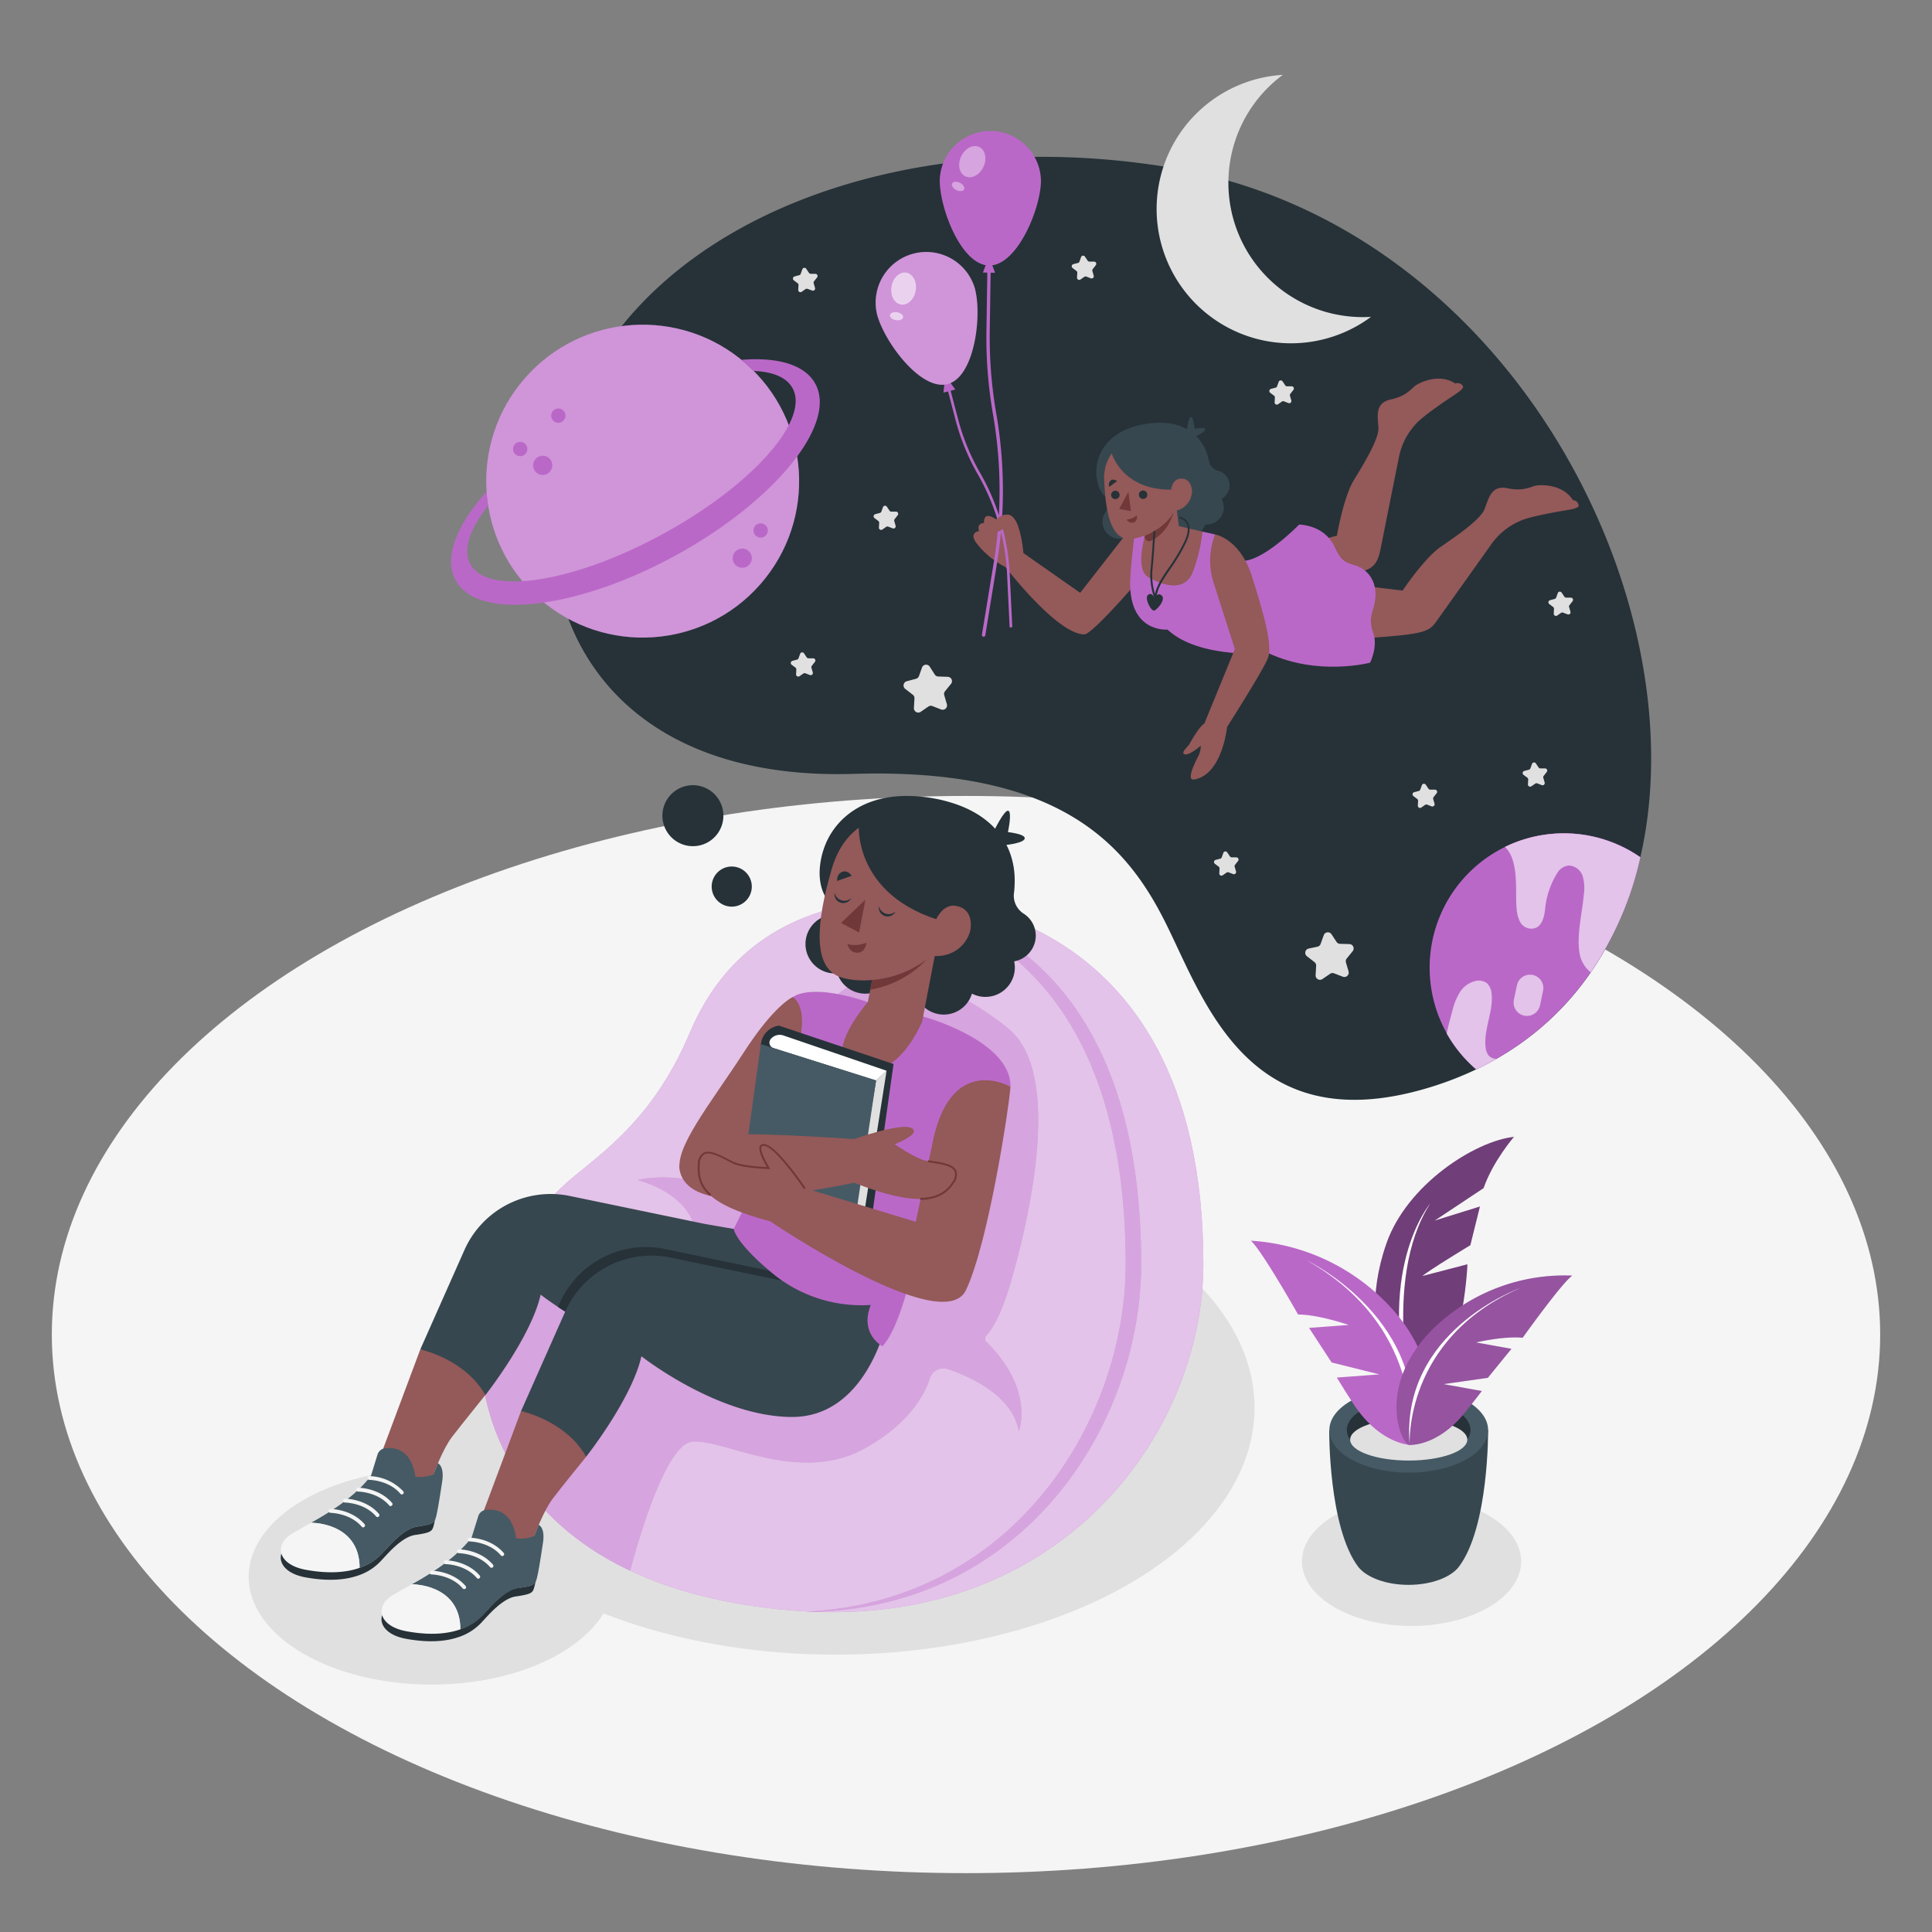 <svg xmlns="http://www.w3.org/2000/svg" viewBox="0 0 500 500"><rect x="0" y="0" width="500" height="500" fill="#808080" stroke="none"/><g id="freepik--Floor--inject-2"><ellipse cx="250" cy="345.38" rx="236.59" ry="139.39" style="fill:#f5f5f5"></ellipse></g><g id="freepik--Shadows--inject-2"><ellipse cx="111.68" cy="408.09" rx="47.32" ry="27.88" style="fill:#e0e0e0"></ellipse><ellipse cx="216.22" cy="364.33" rx="108.46" ry="63.9" style="fill:#e0e0e0"></ellipse><ellipse cx="365.31" cy="404.08" rx="28.36" ry="16.71" style="fill:#e0e0e0"></ellipse></g><g id="freepik--Plant--inject-2"><path d="M366,365.48s-16.71-16.31-7.2-43.64c5.33-15.31,23-26.55,33-27.61,0,0-5.45,6.28-7.85,13.25l-12.66,8.41L383,312.25l-2.48,10s-10.83,6.55-12.43,8l11.67-3.05S378.83,355.34,366,365.48Z" style="fill:#BA68C8"></path><path d="M366,365.48s-16.71-16.31-7.2-43.64c5.33-15.31,23-26.55,33-27.61,0,0-5.45,6.28-7.85,13.25l-12.66,8.41L383,312.25l-2.48,10s-10.83,6.55-12.43,8l11.67-3.05S378.83,355.34,366,365.48Z" style="opacity:0.4"></path><path d="M366,365.48s-8.65-34.13,4.14-54C370.15,311.44,355.15,329,366,365.48Z" style="fill:#fff"></path><path d="M385.12,370.1l-20.43-.26h-.21L344,370.1s-.23,25.18,7.53,35.42h0c2.14,2.72,7.16,4.64,13,4.64s10.89-1.92,13-4.65C385.35,395.25,385.12,370.1,385.12,370.1Z" style="fill:#37474f"></path><ellipse cx="364.58" cy="370.1" rx="20.54" ry="11.03" style="fill:#455a64"></ellipse><path d="M364.58,367.17c7.07,0,13.05,2.27,15.16,5.41a4.38,4.38,0,0,0,.82-2.48c0-4.36-7.15-7.89-16-7.89s-16,3.53-16,7.89a4.45,4.45,0,0,0,.82,2.48C351.53,369.44,357.51,367.17,364.58,367.17Z" style="fill:#263238"></path><ellipse cx="364.58" cy="372.58" rx="15.16" ry="5.41" style="fill:#e0e0e0"></ellipse><path d="M364.83,373.94s-7.91-.3-14.7-10.82c-2.8-4.33-4.15-6.61-4.15-6.61l11-.82-12.36-3.09-5.84-8.94,10.26-.76s-7.64-2.67-13.1-2.71c0,0-9.46-16.72-12.23-19.1a53.64,53.64,0,0,1,37.38,18.57C376.68,358.06,367.14,374.41,364.83,373.94Z" style="fill:#BA68C8"></path><path d="M364.83,373.94s4.95-29.82-26.64-47.76C338.19,326.18,371,341.94,364.83,373.94Z" style="fill:#fff"></path><path d="M364.83,373.94s7.17.47,14.29-8.38c2.94-3.64,4.37-5.57,4.37-5.57l-9.88-1.78,11.44-1.63,6.11-7.51L382,347.42s7.14-1.69,12.07-1.21c0,0,10.11-14.19,12.84-16.08a48.68,48.68,0,0,0-35.48,13.24C355.64,358.5,362.71,374.15,364.83,373.94Z" style="fill:#BA68C8"></path><path d="M364.83,373.94s7.17.47,14.29-8.38c2.94-3.64,4.37-5.57,4.37-5.57l-9.88-1.78,11.44-1.63,6.11-7.51L382,347.42s7.14-1.69,12.07-1.21c0,0,10.11-14.19,12.84-16.08a48.68,48.68,0,0,0-35.48,13.24C355.64,358.5,362.71,374.15,364.83,373.94Z" style="opacity:0.2"></path><path d="M364.83,373.94s-1.66-27.37,28.54-40.58C393.37,333.36,362.3,344.49,364.83,373.94Z" style="fill:#fff"></path></g><g id="freepik--Space--inject-2"><path d="M187.16,210.2a7.89,7.89,0,1,1-8.73-6.94A7.88,7.88,0,0,1,187.16,210.2Z" style="fill:#263238"></path><path d="M194.53,228.86a5.19,5.19,0,1,1-5.75-4.57A5.19,5.19,0,0,1,194.53,228.86Z" style="fill:#263238"></path><path d="M424.53,221.81c-5.49,23.86-19.24,43.87-42.47,54.94a87.12,87.12,0,0,1-12.75,4.87c-46.51,13.8-57.76-23.16-67.86-43.19s-27.33-39.77-80.52-38.15-77-28.33-78-61.7c-2-70.71,77.7-109.09,160.26-95.16C390.52,58.15,439.91,155,424.53,221.81Z" style="fill:#263238"></path><circle cx="166.33" cy="124.51" r="40.49" transform="translate(-36.91 167.69) rotate(-48.81)" style="fill:#BA68C8"></circle><circle cx="166.33" cy="124.51" r="40.49" transform="translate(-36.91 167.69) rotate(-48.81)" style="fill:#fff;opacity:0.3"></circle><path d="M211,99.31c-2.7-4.94-9.74-6.93-19.11-6.19A38.49,38.49,0,0,1,195,96c5,.19,8.58,1.65,10.11,4.46,1.39,2.52.94,5.85-1,9.61-4.41,8.57-16.54,19.39-32.54,28.12-13.53,7.39-26.84,11.64-36.42,12.22-6.7.39-11.58-1-13.44-4.42-2-3.69-.15-9.09,4.6-15.07-.1-.58-.18-1.18-.24-1.77s-.13-1.27-.18-1.91c-7.78,8.78-11.1,17.23-8,22.91s11.61,7.38,22.83,5.78c10-1.43,22-5.56,34.09-12.16,13.95-7.61,25.1-17,31.45-25.59C211.66,110.87,213.63,104.1,211,99.31Z" style="fill:#BA68C8"></path><path d="M136.47,116a1.85,1.85,0,1,1-3.68.42,1.85,1.85,0,0,1,3.68-.42Z" style="fill:#BA68C8"></path><path d="M146.33,107.36a1.85,1.85,0,1,1-2.05-1.63A1.86,1.86,0,0,1,146.33,107.36Z" style="fill:#BA68C8"></path><path d="M198.69,137.08a1.85,1.85,0,1,1-2.05-1.63A1.85,1.85,0,0,1,198.69,137.08Z" style="fill:#BA68C8"></path><path d="M142.92,120.15a2.48,2.48,0,1,1-2.75-2.18A2.48,2.48,0,0,1,142.92,120.15Z" style="fill:#BA68C8"></path><path d="M194.56,144.18a2.48,2.48,0,1,1-2.74-2.19A2.48,2.48,0,0,1,194.56,144.18Z" style="fill:#BA68C8"></path><path d="M320,59.2a34.77,34.77,0,0,1,12-39.83A34.77,34.77,0,1,0,354.82,82,34.78,34.78,0,0,1,320,59.2Z" style="fill:#e0e0e0"></path><path d="M240.6,172.51l1.32,2.06a1.12,1.12,0,0,0,.92.51l2.44.08a1.12,1.12,0,0,1,.84,1.83l-1.55,1.9a1.13,1.13,0,0,0-.21,1l.69,2.35a1.13,1.13,0,0,1-1.49,1.37l-2.28-.89a1.13,1.13,0,0,0-1,.12l-2,1.38a1.13,1.13,0,0,1-1.76-1l.14-2.43a1.12,1.12,0,0,0-.44-1l-1.93-1.49a1.13,1.13,0,0,1,.4-2l2.36-.63a1.13,1.13,0,0,0,.78-.71l.82-2.3A1.13,1.13,0,0,1,240.6,172.51Z" style="fill:#e0e0e0"></path><path d="M344.56,241.74l1.32,2a1.13,1.13,0,0,0,.91.52l2.45.07a1.13,1.13,0,0,1,.83,1.84l-1.54,1.89a1.16,1.16,0,0,0-.21,1l.69,2.35a1.13,1.13,0,0,1-1.49,1.36l-2.28-.88a1.1,1.1,0,0,0-1,.12l-2,1.37a1.13,1.13,0,0,1-1.76-1l.14-2.44a1.13,1.13,0,0,0-.44-.95l-1.93-1.5a1.13,1.13,0,0,1,.4-2L341,245a1.12,1.12,0,0,0,.77-.71l.83-2.3A1.13,1.13,0,0,1,344.56,241.74Z" style="fill:#e0e0e0"></path><path d="M208.09,169.11l.67,1a.57.57,0,0,0,.47.26l1.23,0a.57.57,0,0,1,.43.93l-.78,1a.57.57,0,0,0-.11.52l.35,1.18a.57.57,0,0,1-.76.69l-1.15-.44a.56.56,0,0,0-.53.06l-1,.69a.57.57,0,0,1-.89-.5l.07-1.23a.58.58,0,0,0-.22-.49l-1-.75a.57.57,0,0,1,.21-1l1.19-.32a.56.56,0,0,0,.39-.36l.42-1.16A.56.56,0,0,1,208.09,169.11Z" style="fill:#e0e0e0"></path><path d="M229.53,131.15l.67,1a.55.55,0,0,0,.46.26l1.24,0a.57.57,0,0,1,.42.93l-.78,1a.54.54,0,0,0-.1.52l.34,1.18a.57.57,0,0,1-.75.7l-1.15-.45a.56.56,0,0,0-.53.06l-1,.69a.57.57,0,0,1-.89-.5l.07-1.23a.55.55,0,0,0-.22-.48l-1-.76a.57.57,0,0,1,.2-1l1.2-.32a.56.56,0,0,0,.39-.36l.42-1.16A.57.57,0,0,1,229.53,131.15Z" style="fill:#e0e0e0"></path><path d="M280.8,66.44l.67,1a.56.56,0,0,0,.46.26l1.24,0a.57.57,0,0,1,.42.93l-.78,1a.55.55,0,0,0-.1.52l.34,1.19a.57.57,0,0,1-.75.69l-1.15-.45a.61.61,0,0,0-.53.06l-1,.7a.57.57,0,0,1-.89-.5l.07-1.24a.61.61,0,0,0-.22-.48l-1-.76a.57.57,0,0,1,.2-1l1.2-.31a.58.58,0,0,0,.39-.36l.41-1.16A.57.57,0,0,1,280.8,66.44Z" style="fill:#e0e0e0"></path><path d="M331.94,98.72l.67,1a.59.59,0,0,0,.46.26l1.23,0a.57.57,0,0,1,.43.93l-.78,1a.58.58,0,0,0-.11.52l.35,1.19a.57.57,0,0,1-.76.69l-1.15-.45a.6.6,0,0,0-.52.06l-1,.7a.57.57,0,0,1-.89-.5l.07-1.24a.58.58,0,0,0-.22-.48l-1-.76a.57.57,0,0,1,.21-1l1.19-.31a.59.59,0,0,0,.39-.36l.42-1.17A.57.57,0,0,1,331.94,98.72Z" style="fill:#e0e0e0"></path><path d="M208.67,69.59l.67,1a.61.61,0,0,0,.47.27l1.23,0a.58.58,0,0,1,.43.93l-.79,1a.6.6,0,0,0-.1.52l.35,1.19a.57.57,0,0,1-.76.69L209,74.76a.59.59,0,0,0-.53.06l-1,.7a.57.57,0,0,1-.89-.5l.07-1.24a.55.55,0,0,0-.22-.48l-1-.76a.57.57,0,0,1,.21-1l1.19-.32a.55.55,0,0,0,.39-.35l.42-1.17A.57.57,0,0,1,208.67,69.59Z" style="fill:#e0e0e0"></path><path d="M317.62,220.62l.67,1a.63.63,0,0,0,.47.26l1.23,0a.58.58,0,0,1,.43.93l-.79,1a.6.6,0,0,0-.1.52l.35,1.19a.57.57,0,0,1-.76.69l-1.15-.45a.59.59,0,0,0-.53.06l-1,.7a.57.57,0,0,1-.89-.5l.07-1.24a.55.55,0,0,0-.22-.48l-1-.76a.57.57,0,0,1,.2-1l1.2-.31a.59.59,0,0,0,.39-.36l.42-1.17A.57.57,0,0,1,317.62,220.62Z" style="fill:#e0e0e0"></path><path d="M397.5,197.6l.67,1a.55.55,0,0,0,.46.26l1.24,0a.57.57,0,0,1,.42.93l-.78,1a.54.54,0,0,0-.1.52l.34,1.18a.56.56,0,0,1-.75.69l-1.15-.44a.55.55,0,0,0-.53.06l-1,.69a.57.57,0,0,1-.89-.5l.07-1.23a.58.58,0,0,0-.22-.49l-1-.75a.57.57,0,0,1,.2-1l1.2-.32a.58.58,0,0,0,.39-.36l.42-1.16A.56.56,0,0,1,397.5,197.6Z" style="fill:#e0e0e0"></path><path d="M404.18,153.41l.67,1a.54.54,0,0,0,.46.26l1.24,0a.57.57,0,0,1,.42.93l-.78,1a.57.57,0,0,0-.11.52l.35,1.18a.56.56,0,0,1-.75.69l-1.16-.44a.54.54,0,0,0-.52.06l-1,.69a.57.57,0,0,1-.89-.5l.06-1.23a.56.56,0,0,0-.22-.49l-1-.75a.57.57,0,0,1,.2-1l1.19-.32a.58.58,0,0,0,.4-.36l.41-1.16A.57.57,0,0,1,404.18,153.41Z" style="fill:#e0e0e0"></path><path d="M369,203.1l.67,1a.57.57,0,0,0,.47.26l1.23,0a.57.57,0,0,1,.43.93l-.79,1a.6.6,0,0,0-.1.52l.35,1.18a.58.58,0,0,1-.76.7l-1.15-.45a.56.56,0,0,0-.53.06l-1,.7a.58.58,0,0,1-.89-.51l.07-1.23a.55.55,0,0,0-.22-.48l-1-.76a.57.57,0,0,1,.21-1l1.19-.32a.56.56,0,0,0,.39-.36l.42-1.16A.57.57,0,0,1,369,203.1Z" style="fill:#e0e0e0"></path><path d="M424.53,221.81a86,86,0,0,1-12.85,29.83A73.35,73.35,0,0,1,387.32,274q-2.55,1.49-5.26,2.77a34.77,34.77,0,0,1,42.47-54.94Z" style="fill:#BA68C8"></path><path d="M424.53,221.81a86,86,0,0,1-12.85,29.83,8,8,0,0,1-2.87-4.81c-.84-4.71.63-10.37,1.06-15.12a11.54,11.54,0,0,0-.26-4.9A3.94,3.94,0,0,0,406,224a3.88,3.88,0,0,0-2.88,1.78,21.42,21.42,0,0,0-3.24,9.42c-.25,2.3-.93,5.56-4.18,5.09a3.37,3.37,0,0,1-2.35-1.8,8.2,8.2,0,0,1-.81-2.93c-.31-2.64,0-6.31-.39-9.67-.29-2.66-1-5.11-2.66-6.71a34.73,34.73,0,0,1,35,2.67Z" style="fill:#BA68C8"></path><path d="M424.53,221.81a86,86,0,0,1-12.85,29.83,8,8,0,0,1-2.87-4.81c-.84-4.71.63-10.37,1.06-15.12a11.54,11.54,0,0,0-.26-4.9A3.94,3.94,0,0,0,406,224a3.88,3.88,0,0,0-2.88,1.78,21.42,21.42,0,0,0-3.24,9.42c-.25,2.3-.93,5.56-4.18,5.09a3.37,3.37,0,0,1-2.35-1.8,8.2,8.2,0,0,1-.81-2.93c-.31-2.64,0-6.31-.39-9.67-.29-2.66-1-5.11-2.66-6.71a34.73,34.73,0,0,1,35,2.67Z" style="fill:#fff;opacity:0.6"></path><path d="M387.32,274q-2.55,1.49-5.26,2.77a34.53,34.53,0,0,1-7.65-9.32c.42-2.1,1-4.14,1.47-5.87a15.85,15.85,0,0,1,2-4.89,6.5,6.5,0,0,1,4.31-2.87,3.42,3.42,0,0,1,2.72.72A4.06,4.06,0,0,1,386,257c.61,4.71-2.12,9.39-1.51,14.12a3.72,3.72,0,0,0,.8,2.06A2.5,2.5,0,0,0,387.32,274Z" style="fill:#BA68C8"></path><path d="M387.32,274q-2.55,1.49-5.26,2.77a34.53,34.53,0,0,1-7.65-9.32c.42-2.1,1-4.14,1.47-5.87a15.85,15.85,0,0,1,2-4.89,6.5,6.5,0,0,1,4.31-2.87,3.42,3.42,0,0,1,2.72.72A4.06,4.06,0,0,1,386,257c.61,4.71-2.12,9.39-1.51,14.12a3.72,3.72,0,0,0,.8,2.06A2.5,2.5,0,0,0,387.32,274Z" style="fill:#fff;opacity:0.6"></path><path d="M399.34,256.41l-.78,3.76a3.47,3.47,0,0,1-4.09,2.68h0a3.47,3.47,0,0,1-2.68-4.09l.79-3.77a3.46,3.46,0,0,1,4.09-2.67h0A3.44,3.44,0,0,1,399.34,256.41Z" style="fill:#BA68C8"></path><path d="M399.34,256.41l-.78,3.76a3.47,3.47,0,0,1-4.09,2.68h0a3.47,3.47,0,0,1-2.68-4.09l.79-3.77a3.46,3.46,0,0,1,4.09-2.67h0A3.44,3.44,0,0,1,399.34,256.41Z" style="fill:#fff;opacity:0.6"></path></g><g id="freepik--character-2--inject-2"><path d="M293.65,132.23l-.37.14a4.42,4.42,0,1,0-2.16,6.85l.38-.15a4.42,4.42,0,1,0,2.15-6.84Z" style="fill:#37474f"></path><path d="M258.66,135.07s-4.15-3.63-4,.27c0,0-2,0-1.28,2.1,0,0-2.6.33-.84,2.87a19.53,19.53,0,0,0,4.37,4.34l3.41-8.23Z" style="fill:#945959"></path><path d="M291.92,137.56l-12.37,15.86-14.69-10.29s-.72-9.9-4.16-9.94-5.78,5-3.77,4.71a7,7,0,0,0,3.37-1.48l-4.4,7.42a20.56,20.56,0,0,0,4.31,2.91s13.35,17.4,20.4,17.43c2.09,0,14.13-14.06,14.13-14.06l.42-12.93Z" style="fill:#945959"></path><path d="M342.18,139.63l3.81-1s1.69-9.93,4.36-14.32,6.54-10.7,6.38-13.62-1-6.42,3.23-7.32,5.4-3,6.53-3.7,6-3.15,10.17-.41a1.54,1.54,0,0,1,2,.8s.15.54-1.76,1.81-9.1,6-10.81,8.24a17.53,17.53,0,0,0-4.15,8.79c-1,4.8-3.85,19.19-4.57,22.78s-1.49,5.93-6.77,6.54S342.18,139.63,342.18,139.63Z" style="fill:#945959"></path><path d="M355.51,151.94l7.49.89s5.6-8.37,9.83-11.29,10.34-7.09,11.39-9.82,1.71-6.27,5.94-5.36,6.16-.53,7.46-.71,6.79-.42,9.46,3.79a1.53,1.53,0,0,1,1.47,1.53s-.08.55-2.35.93S395.44,133.68,393,135a17.63,17.63,0,0,0-7.38,6.33c-2.85,4-11.36,15.95-13.48,18.92S369.88,164,355.74,165C350.44,165.41,355.51,151.94,355.51,151.94Z" style="fill:#945959"></path><path d="M311.23,137.59l3.22.72s2.27,7.44,7.77,6.81,14-9.36,14-9.36,6.38,0,9.07,5.55c1.26,2.59,1.87,4.1,5.07,4.9s6.92,4.18,5.18,10.8c-.58,2.19-1.34,3.37-.12,6.87s-.84,7.62-.84,7.62-13.38,3.55-26.28-2.45c0,0-17.87,1.64-26.16-6.12,0,0-10.37,1-9.62-13.38.3-5.73,1.5-14,1.5-14Z" style="fill:#BA68C8"></path><path d="M318,124.42a3.92,3.92,0,0,0-2.8-2.59,3.19,3.19,0,0,1-2.31-2.48,13.68,13.68,0,0,0-.52-1.91,11.42,11.42,0,0,0-1.22-2.59c-2.25-3.6-6.24-5.59-11.6-5.42a18.91,18.91,0,0,0-2.2.17,22.54,22.54,0,0,0-4.46,1c-6.6,2.25-9.14,7.13-9.16,11.36v0a11.7,11.7,0,0,0,.43,3.28,6.56,6.56,0,0,0,2.21,3.59l16.88,5c-.62,1.24,8.42,4,8.37,1.85a4.42,4.42,0,0,0,4.5-6.58A3.92,3.92,0,0,0,318,124.42Z" style="fill:#37474f"></path><path d="M312,134.26a3.83,3.83,0,1,1-4.25-3.38A3.83,3.83,0,0,1,312,134.26Z" style="fill:#37474f"></path><path d="M311.23,137.59A45.14,45.14,0,0,1,308.72,148c-2,5.16-7.42,3.77-11.6,1.33-2.12-1.24-2-5.07-1.31-8.54.13-.73.29-1.46.46-2.14.62-2.45,1.31-4.32,1.31-4.32l4,1,.94.23Z" style="fill:#945959"></path><path d="M307.11,111.55s.47-3.62,1.1-3.65,1,3.06,1,3.06,2.88-.63,2.68.25-3.48,2.17-3.48,2.17Z" style="fill:#37474f"></path><polygon points="305.84 142.02 298.21 149.72 295.5 128.69 303.98 127.59 305.84 142.02" style="fill:#945959"></polygon><path d="M303.79,132.57a18.08,18.08,0,0,1-1.28,2.91,10.58,10.58,0,0,1-4.6,4.47,1.17,1.17,0,0,1-1.64-1.33v0a16,16,0,0,0,5.3-3.35A14,14,0,0,0,303.79,132.57Z" style="fill:#703838"></path><path d="M299,155a.24.24,0,0,1-.23-.14,16.92,16.92,0,0,1-1-7.56c.42-4,.8-10.76.8-10.83a.24.24,0,1,1,.48,0c0,.06-.38,6.81-.79,10.85a17.05,17.05,0,0,0,.64,6.39c.49-2.27,1.91-4.36,3.54-6.73a47.14,47.14,0,0,0,4-6.64c1-2,1.19-3.63.68-4.73a2.64,2.64,0,0,0-1.77-1.4.24.24,0,0,1-.17-.3.24.24,0,0,1,.29-.17,3.2,3.2,0,0,1,2.09,1.67c.57,1.23.34,3-.68,5.14a46.84,46.84,0,0,1-4,6.7c-1.81,2.66-3.38,4.95-3.59,7.5a.25.25,0,0,1-.21.22Z" style="fill:#263238"></path><path d="M298.85,154.82s.68-1.65,1.76-.75-.57,3.12-1.74,3.9c-.89.58-2.68-3.07-1.85-3.93C298.06,153,298.85,154.82,298.85,154.82Z" style="fill:#263238"></path><path d="M295.31,112.86a10.76,10.76,0,0,0-9.52,11.61c.3,8.52,1.9,14.95,6.33,15s14.1-4.38,14-15.44S298.45,112.46,295.31,112.86Z" style="fill:#945959"></path><polygon points="292.03 127.29 292.67 132.25 289.65 131.73 292.03 127.29" style="fill:#703838"></polygon><path d="M296.92,127.94a1.09,1.09,0,1,1-1.2-1A1.09,1.09,0,0,1,296.92,127.94Z" style="fill:#263238"></path><path d="M289.74,128a1.09,1.09,0,1,1-1.21-1A1.09,1.09,0,0,1,289.74,128Z" style="fill:#263238"></path><path d="M287.09,126l2-1.49s-.9-.75-1.65-.15A1.47,1.47,0,0,0,287.09,126Z" style="fill:#263238"></path><path d="M291.56,134.44a4.34,4.34,0,0,0,2.63-1.08s.37,1.41-.79,1.84A1.57,1.57,0,0,1,291.56,134.44Z" style="fill:#703838"></path><path d="M287.53,116.78s2.71,11.46,18.55,9.79c0,0,3.29-12.17-6.63-14.7S287.53,116.78,287.53,116.78Z" style="fill:#37474f"></path><path d="M303,127.59s0-3.36,2.28-3.68c2.52-.36,3.13,2,3.2,2.91a5.23,5.23,0,0,1-4.83,5.44Z" style="fill:#945959"></path><path d="M314.45,138.31s6.47,1.05,9.56,10.88,5.4,17.88,4.12,21.14-10.56,17.8-10.56,17.8-1.2,12.09-8.27,13.56c-.74.15-2.45.47.65-5.7a5.92,5.92,0,0,0,.81-3s-2.95,2.59-4.14,2.22.75-1.9,1.15-2.57,2.56-4.61,3.91-5.38l7.9-19.29-5.5-17.14a18.7,18.7,0,0,1,.37-12.48Z" style="fill:#945959"></path><path d="M254.55,164.77h-.07a.43.43,0,0,1-.36-.5l3.08-18.81a115.62,115.62,0,0,0-.21-38.22,114.88,114.88,0,0,1-1.7-21.59l.38-25.24a.43.43,0,1,1,.86,0l-.38,25.24a115.72,115.72,0,0,0,1.69,21.43,116.29,116.29,0,0,1,.21,38.51L255,164.4A.43.43,0,0,1,254.55,164.77Z" style="fill:#BA68C8"></path><polygon points="255.32 68.06 254.37 70.54 257.52 70.59 256.59 68.08 255.32 68.06" style="fill:#BA68C8"></polygon><path d="M269.4,46.89c-.11,7.23-6.19,21.92-13.43,21.82s-12.87-15-12.76-22.21a13.1,13.1,0,0,1,26.19.39Z" style="fill:#BA68C8"></path><path d="M254.51,43.2c-1,2.1-3.09,3.2-4.68,2.44s-2.08-3.06-1.09-5.16,3.09-3.19,4.68-2.44S255.5,41.11,254.51,43.2Z" style="fill:#BA68C8"></path><path d="M249.53,49c-.25.52-1.16.61-2,.2s-1.38-1.17-1.13-1.7,1.15-.61,2-.2S249.78,48.46,249.53,49Z" style="fill:#BA68C8"></path><path d="M254.51,43.2c-1,2.1-3.09,3.2-4.68,2.44s-2.08-3.06-1.09-5.16,3.09-3.19,4.68-2.44S255.5,41.11,254.51,43.2Z" style="fill:#fff;opacity:0.4"></path><path d="M249.53,49c-.25.52-1.16.61-2,.2s-1.38-1.17-1.13-1.7,1.15-.61,2-.2S249.78,48.46,249.53,49Z" style="fill:#fff;opacity:0.4"></path><path d="M261.64,162.44a.37.37,0,0,1-.36-.35l-.65-13.53a57.47,57.47,0,0,0-7.54-25.74,57.75,57.75,0,0,1-5.81-14.19l-4.5-17.17A.37.37,0,0,1,243,91a.36.36,0,0,1,.44.26l4.5,17.17a56.85,56.85,0,0,0,5.74,14,58.17,58.17,0,0,1,7.63,26.06l.66,13.53a.38.38,0,0,1-.35.39Z" style="fill:#BA68C8"></path><polygon points="244.43 98.96 244.18 101.6 247.23 100.81 245.66 98.63 244.43 98.96" style="fill:#BA68C8"></polygon><path d="M252.33,74.79c1.83,7-.1,22.78-7.09,24.61s-16.41-11-18.25-18a13.1,13.1,0,0,1,25.34-6.64Z" style="fill:#BA68C8"></path><path d="M252.33,74.79c1.83,7-.1,22.78-7.09,24.61s-16.41-11-18.25-18a13.1,13.1,0,0,1,25.34-6.64Z" style="fill:#fff;opacity:0.3"></path><path d="M237,75.23c-.4,2.28-2.12,3.9-3.86,3.6s-2.82-2.4-2.43-4.69,2.12-3.9,3.86-3.6S237.39,72.94,237,75.23Z" style="fill:#BA68C8"></path><path d="M233.75,82.13c-.1.57-.95.9-1.9.74s-1.64-.76-1.55-1.33.95-.9,1.9-.74S233.85,81.56,233.75,82.13Z" style="fill:#BA68C8"></path><path d="M237,75.23c-.4,2.28-2.12,3.9-3.86,3.6s-2.82-2.4-2.43-4.69,2.12-3.9,3.86-3.6S237.39,72.94,237,75.23Z" style="fill:#fff;opacity:0.7"></path><path d="M233.75,82.13c-.1.57-.95.9-1.9.74s-1.64-.76-1.55-1.33.95-.9,1.9-.74S233.85,81.56,233.75,82.13Z" style="fill:#fff;opacity:0.7"></path><path d="M260.7,133.19c-3.44,0-5.78,5-3.77,4.71a7,7,0,0,0,3-1.18l.4-.3,3.16-.23C262.83,134.52,261.94,133.2,260.7,133.19Z" style="fill:#945959"></path></g><g id="freepik--character-1--inject-2"><path d="M311.43,327.15c0,42.22-34.77,92.3-100.29,90-.64,0-1.29,0-1.93-.08q-2-.1-4.11-.27c-69.43-5.72-80.85-48.34-80.85-67.67s15.08-37.2,24.46-44.82,21.09-16.4,29.88-37.19c8-18.9,23.47-31.88,49.22-34.09l2.29-.17c1.86-.11,3.79-.17,5.75-.17C235.85,232.68,311.43,230.49,311.43,327.15Z" style="fill:#BA68C8"></path><path d="M311.43,327.15c0,42.22-34.77,92.3-100.29,90-.64,0-1.29,0-1.93-.08q-2-.1-4.11-.27c-69.43-5.72-80.85-48.34-80.85-67.67s15.08-37.2,24.46-44.82,21.09-16.4,29.88-37.19c8-18.9,23.47-31.88,49.22-34.09l2.29-.17c1.86-.11,3.79-.17,5.75-.17C235.85,232.68,311.43,230.49,311.43,327.15Z" style="fill:#fff;opacity:0.6"></path><path d="M295.33,327.15c0,40.42-29.14,88.05-84.19,90-.64,0-1.29,0-1.93-.08,53.71-3,82.12-50,82.12-89.91,0-79.84-47.12-92.23-63.52-94.13-1.51-.18-2.76-.27-3.69-.31.7,0,1.41,0,2.14,0a37.28,37.28,0,0,1,3.84.17C244.63,234.09,295.33,244.33,295.33,327.15Z" style="fill:#BA68C8"></path><path d="M295.33,327.15c0,40.42-29.14,88.05-84.19,90-.64,0-1.29,0-1.93-.08,53.71-3,82.12-50,82.12-89.91,0-79.84-47.12-92.23-63.52-94.13-1.51-.18-2.76-.27-3.69-.31.7,0,1.41,0,2.14,0a37.28,37.28,0,0,1,3.84.17C244.63,234.09,295.33,244.33,295.33,327.15Z" style="fill:#fff;opacity:0.4"></path><path d="M261.83,331c3.93-13.81,13.59-52.58-.69-64.64-5.74-4.84-13.2-9-20.06-12.22A22.69,22.69,0,0,0,212,263l-26.34,43.92s-11.54-3.69-20.63-1.51c0,0,11.84,2.81,14.57,11.62,0,0-38.49,3.16-45.6,19.84-2.9,6.79-6.26,13.86-9.22,19.85,2.08,15.15,10.91,36.82,38.3,49.76,2.46-9.22,9.42-32.91,16.15-33.41,8.36-.63,27.63,11.27,44.72,1.68,11.37-6.38,15.34-13.83,16.72-18.1a3.64,3.64,0,0,1,4.61-2.34c6,2,16.87,7,18.38,16.06,0,0,4.22-10.62-8.39-23.1a1.18,1.18,0,0,1,0-1.66C256.56,344.25,259.11,340.57,261.83,331Z" style="fill:#BA68C8"></path><path d="M261.83,331c3.93-13.81,13.59-52.58-.69-64.64-5.74-4.84-13.2-9-20.06-12.22A22.69,22.69,0,0,0,212,263l-26.34,43.92s-11.54-3.69-20.63-1.51c0,0,11.84,2.81,14.57,11.62,0,0-38.49,3.16-45.6,19.84-2.9,6.79-6.26,13.86-9.22,19.85,2.08,15.15,10.91,36.82,38.3,49.76,2.46-9.22,9.42-32.91,16.15-33.41,8.36-.63,27.63,11.27,44.72,1.68,11.37-6.38,15.34-13.83,16.72-18.1a3.64,3.64,0,0,1,4.61-2.34c6,2,16.87,7,18.38,16.06,0,0,4.22-10.62-8.39-23.1a1.18,1.18,0,0,1,0-1.66C256.56,344.25,259.11,340.57,261.83,331Z" style="fill:#fff;opacity:0.4"></path><path d="M108.77,349.23l-9.72,26s3.22,10.77,13.16,6.32c0,0,2.31-6.47,4.79-9.7s8.62-10.83,8.62-10.83S125.72,350.23,108.77,349.23Z" style="fill:#945959"></path><path d="M182.33,316.74l-34.89-7.23a24.41,24.41,0,0,0-27.25,14l-11.42,25.72s11.53,2.42,16.85,11.82c0,0,11.83-15,14.3-26,0,0,19.88,15.7,39,15.7,22.61,0,24.29-24,24.29-24l-2.69-6.86Z" style="fill:#37474f"></path><path d="M172.1,323.25a24.39,24.39,0,0,0-27.25,14l-.43,1c6.94,4.59,20.9,12.52,34.48,12.52,15.06,0,24.29-13.28,23.51-21.21Z" style="fill:#263238"></path><path d="M113.32,378.69c-.28.67-1.11,2.82-1.11,2.82a8.83,8.83,0,0,1-4.71.68c-1.08-7.3-5.56-7.69-7.93-7.36a2.31,2.31,0,0,0-1.87,1.61L96,381.94c-4.31,5.58-10.52,9.35-15.48,12.15h0s12.54-.17,12.54,11.68a14.56,14.56,0,0,0,6.35-4.3c1-1.06,4.94-5.86,8.53-6.38,4.41-.65,4.51-1,4.94-2.64s1.12-6.15,1.58-9.19C115,379.31,113.32,378.69,113.32,378.69Z" style="fill:#455a64"></path><path d="M80.51,394.09h0c-1.87,1.05-3.57,2-4.91,2.78-4.9,3-3.54,8.07,3.48,9.38,6.37,1.18,10.85.62,14-.48C93.05,393.92,80.51,394.09,80.51,394.09Z" style="fill:#f5f5f5"></path><path d="M107.93,395.09c-3.59.52-7.48,5.32-8.53,6.38a14.56,14.56,0,0,1-6.35,4.3c-3.12,1.1-7.6,1.66-14,.48-3.57-.67-5.67-2.31-6.23-4.16-.78,2.53,1.33,5.21,6.14,6.11,6.27,1.16,10.69.6,13.76-.47A14.24,14.24,0,0,0,99,403.51c1-1,4.87-5.74,8.41-6.26,4.34-.63,4.44-1,4.86-2.58.09-.33.19-.77.29-1.26C112.15,394.27,111.3,394.59,107.93,395.09Z" style="fill:#263238"></path><path d="M94,395.3a.5.5,0,0,1-.37-.17c-3-3.54-8-3.6-8.07-3.6a.49.49,0,0,1,0-1h0c.22,0,5.46.06,8.8,3.94a.49.49,0,0,1-.37.8Z" style="fill:#f5f5f5"></path><path d="M97.71,392.63a.5.5,0,0,1-.37-.17c-3-3.55-8-3.6-8.07-3.6a.49.49,0,0,1,0-1h0c.23,0,5.47.06,8.81,3.94a.48.48,0,0,1-.06.68A.47.47,0,0,1,97.71,392.63Z" style="fill:#f5f5f5"></path><path d="M101.12,389.8a.5.5,0,0,1-.37-.17c-3-3.54-8-3.61-8.07-3.61a.48.48,0,0,1,0-1h0c.22,0,5.46.06,8.8,3.94a.49.49,0,0,1-.36.8Z" style="fill:#f5f5f5"></path><path d="M104,386.76a.51.51,0,0,1-.37-.17c-3-3.54-8-3.6-8.07-3.6a.49.49,0,0,1-.48-.49.48.48,0,0,1,.49-.48,12.48,12.48,0,0,1,8.8,3.94.49.49,0,0,1-.37.8Z" style="fill:#f5f5f5"></path><path d="M134.85,365.18l-9.72,26s3.22,10.78,13.16,6.32c0,0,2.31-6.46,4.79-9.7S151.7,377,151.7,377,151.8,366.18,134.85,365.18Z" style="fill:#945959"></path><path d="M208.41,332.68l-34.89-7.22a24.4,24.4,0,0,0-27.25,14l-11.42,25.73S146.38,367.6,151.7,377c0,0,11.83-15,14.3-26,0,0,19.88,15.71,39,15.71s24.29-24,24.29-24l-2.69-6.86Z" style="fill:#37474f"></path><path d="M139.4,394.64c-.29.67-1.11,2.81-1.11,2.81a8.83,8.83,0,0,1-4.71.68c-1.08-7.3-5.56-7.68-7.93-7.35a2.29,2.29,0,0,0-1.87,1.6l-1.72,5.51c-4.3,5.57-10.51,9.35-15.47,12.14h0s12.54-.17,12.54,11.68a14.56,14.56,0,0,0,6.35-4.29c1-1.06,4.94-5.86,8.53-6.39,4.41-.65,4.51-1,4.94-2.63.47-1.8,1.12-6.15,1.58-9.19C141.12,395.26,139.4,394.64,139.4,394.64Z" style="fill:#455a64"></path><path d="M106.59,410h0c-1.87,1.05-3.57,2-4.91,2.78-4.91,3-3.55,8.07,3.48,9.38,6.37,1.19,10.85.62,14-.48C119.13,409.86,106.59,410,106.59,410Z" style="fill:#f5f5f5"></path><path d="M134,411c-3.59.53-7.48,5.33-8.53,6.39a14.56,14.56,0,0,1-6.35,4.29c-3.12,1.1-7.6,1.67-14,.48-3.57-.66-5.67-2.31-6.23-4.15-.78,2.53,1.33,5.21,6.14,6.1,6.27,1.16,10.69.61,13.76-.47a14.26,14.26,0,0,0,6.25-4.21c1-1,4.87-5.74,8.41-6.26,4.34-.63,4.43-1,4.86-2.58.09-.34.19-.77.29-1.27C138.23,410.21,137.38,410.54,134,411Z" style="fill:#263238"></path><path d="M120.12,411.25a.5.5,0,0,1-.37-.17c-3-3.54-8-3.61-8.07-3.61a.48.48,0,0,1-.48-.48.49.49,0,0,1,.48-.49h0c.23,0,5.47.07,8.81,3.95a.49.49,0,0,1,0,.68A.51.51,0,0,1,120.12,411.25Z" style="fill:#f5f5f5"></path><path d="M123.79,408.58a.5.5,0,0,1-.37-.17c-3-3.55-8-3.61-8.07-3.61a.49.49,0,0,1,0-1h0c.22,0,5.46.07,8.8,3.95a.47.47,0,0,1-.05.68A.47.47,0,0,1,123.79,408.58Z" style="fill:#f5f5f5"></path><path d="M127.19,405.74a.44.44,0,0,1-.36-.17c-3-3.53-8-3.6-8.07-3.6a.49.49,0,1,1,0-1h0c.22,0,5.46.06,8.8,3.94a.48.48,0,0,1,0,.68A.47.47,0,0,1,127.19,405.74Z" style="fill:#f5f5f5"></path><path d="M130,402.7a.49.49,0,0,1-.37-.16c-3-3.54-8-3.61-8.07-3.61a.48.48,0,0,1-.48-.48.49.49,0,0,1,.48-.49h0c.22,0,5.46.06,8.8,3.94a.48.48,0,0,1-.37.8Z" style="fill:#f5f5f5"></path><path d="M205.23,258s-4.65,1.85-12.73,14.33c-8.5,13.15-18.54,25.33-16.35,31l19.8-9.75,10.94-24.25S209.87,260.51,205.23,258Z" style="fill:#945959"></path><path d="M224.6,259.33l14.31,3.74s22.78,6.21,22.6,18.16c0,0-16-8.51-19.77,16.29,0,0-5.3,42.48-13.38,50.89,0,0-6-3.2-3-10.69a36.24,36.24,0,0,1-25.55-8.27c-9.63-8-9.92-11.41-9.92-11.41l8.67-17.39s-11.43-18.23,8.36-31.25c0,0,2.25-8.16-1.66-11.36C205.23,258,209.52,254.3,224.6,259.33Z" style="fill:#BA68C8"></path><path d="M257.17,215.2s2.72-5.69,3.77-5.38-.09,5.53-.09,5.53,5.07.52,4.27,1.85-6.88,1.68-6.88,1.68Z" style="fill:#263238"></path><path d="M268.06,242.17a6.78,6.78,0,0,0-3.2-5.76,5.49,5.49,0,0,1-2.44-5.32,24.7,24.7,0,0,0,.18-3.4,20.63,20.63,0,0,0-.6-4.91c-1.75-7.11-7.22-12.52-16.1-15.14a34.92,34.92,0,0,0-3.69-.91,39.33,39.33,0,0,0-7.85-.74c-12.05.12-18.84,6.76-21.16,13.69a.43.43,0,0,0,0,0,20,20,0,0,0-1.07,5.6c-.19,4.67,1.69,7.08,1.69,7.08l25,17.24a7.62,7.62,0,1,0,12.72,7.55,7.61,7.61,0,0,0,10.93-8.35A6.79,6.79,0,0,0,268.06,242.17Z" style="fill:#263238"></path><path d="M224,241.83c-.24,0-.47,0-.71,0A7.62,7.62,0,1,0,216,251.92c.23,0,.46,0,.7,0a7.62,7.62,0,1,0,7.22-10Z" style="fill:#263238"></path><polygon points="238.64 264.46 221.98 272.97 228.88 237.03 243.37 239.81 238.64 264.46" style="fill:#945959"></polygon><path d="M225.22,256.11a25.83,25.83,0,0,0,17.13-11l1-5.31L228.88,237Z" style="fill:#703838"></path><path d="M237.13,211c-5.5-1.06-17.77-.24-21.88,13.88s-4.95,25.53,2.26,28,25.48.43,31.36-17.74S242.49,212,237.13,211Z" style="fill:#945959"></path><polygon points="223.96 232.85 222.33 241.33 217.66 238.86 223.96 232.85" style="fill:#703838"></polygon><path d="M229.52,236.52a2.58,2.58,0,0,1-2.05-2,2.28,2.28,0,0,0,4.3,1.37A2.56,2.56,0,0,1,229.52,236.52Z" style="fill:#263238"></path><path d="M218,233.06a2.58,2.58,0,0,1-2-2,2.28,2.28,0,0,0,4.3,1.37A2.57,2.57,0,0,1,218,233.06Z" style="fill:#263238"></path><path d="M216.65,228l3.77-1.35s-1-1.6-2.49-1S216.65,228,216.65,228Z" style="fill:#263238"></path><path d="M219.33,244.32a7.49,7.49,0,0,0,4.89-.35s-.15,2.51-2.29,2.59S219.33,244.32,219.33,244.32Z" style="fill:#703838"></path><path d="M222.25,213.2s-1.74,20.26,25.13,26.06c0,0,11.95-18.16-2.94-27.67S222.25,213.2,222.25,213.2Z" style="fill:#263238"></path><path d="M241.69,239.25s1.78-5.52,5.72-4.81c4.33.78,4,5,3.67,6.5-1,3.84-5,7.37-10.83,6.31Z" style="fill:#945959"></path><path d="M224.6,259.33S217,268,218.07,273.24s12.72,8.47,20.57-8.78Z" style="fill:#945959"></path><path d="M196.91,270.23l.06-.32a5.43,5.43,0,0,1,4.62-4.48h0l29.66,9.94-6.47,45.69-30-11Z" style="fill:#263238"></path><polygon points="229.45 277.11 226.73 279.63 219.67 322.19 222.52 321.11 229.45 277.11" style="fill:#e0e0e0"></polygon><path d="M199.48,268.89h0a3,3,0,0,1,3.28-.91l26.69,9.13-2.72,2.52-26.57-8.39A1.47,1.47,0,0,1,199.48,268.89Z" style="fill:#fff"></path><polygon points="196.91 270.23 226.73 279.63 220.1 323.84 191.16 311.86 196.91 270.23" style="fill:#455a64"></polygon><path d="M239.34,300.33c-2.88-.8-7.8-4.2-7.8-4.2s7.14-2.75,4.35-4.2-14.83,2.86-14.83,2.86-24.16-1.67-30.91-1.14-14.31,7.87-14.31,7.87-.87,6.86,9.95,8.31,35.27-3.73,35.27-3.73c15.82,6.23,22.57,4.91,25.65-.14S242.22,301.12,239.34,300.33Z" style="fill:#945959"></path><path d="M261.51,281.23s-15.91-9.17-20.37,15.53L237,316.2l-28.86-8.77s-7.15-10.6-10.25-11.08,1,6,1,6-6-.18-8.77-1.24-8.77-5.72-9.28.17,2.05,10.45,18.48,14.8c0,0,44.74,30.31,50.67,17.8S261.27,285.53,261.51,281.23Z" style="fill:#945959"></path><path d="M183.78,309.46a.27.27,0,0,1-.17-.06c-2.38-2.2-3.26-4.64-3-8.18a3.35,3.35,0,0,1,1.41-2.86c1.59-.88,4.17.46,6.23,1.53.73.38,1.42.74,2,.95,2.29.87,6.8,1.14,8.24,1.21-.71-1.18-2.53-4.41-1.79-5.55a1.15,1.15,0,0,1,1.25-.39c3.17.5,10.13,10.75,10.42,11.19a.23.23,0,0,1-.06.33.24.24,0,0,1-.34-.06c-.07-.11-7.13-10.52-10.09-11-.39-.07-.65,0-.77.18-.53.8,1,3.74,2,5.4l.25.39h-.46c-.24,0-6.05-.19-8.85-1.26a20.85,20.85,0,0,1-2-1c-2-1-4.41-2.29-5.78-1.54a2.93,2.93,0,0,0-1.16,2.48c-.29,3.38.55,5.7,2.81,7.78a.24.24,0,0,1,0,.34A.27.27,0,0,1,183.78,309.46Z" style="fill:#703838"></path><path d="M238.28,310.52a.25.25,0,0,1,0-.49c3.87-.09,6.56-1.46,8.23-4.19a2.94,2.94,0,0,0,.54-2.68c-.66-1.43-3.38-1.85-5.56-2.19-.42-.06-.82-.12-1.18-.19a.24.24,0,0,1,.08-.48l1.17.19c2.3.36,5.16.81,5.93,2.46a3.35,3.35,0,0,1-.57,3.14c-1.76,2.89-4.58,4.33-8.63,4.43Z" style="fill:#703838"></path></g></svg>